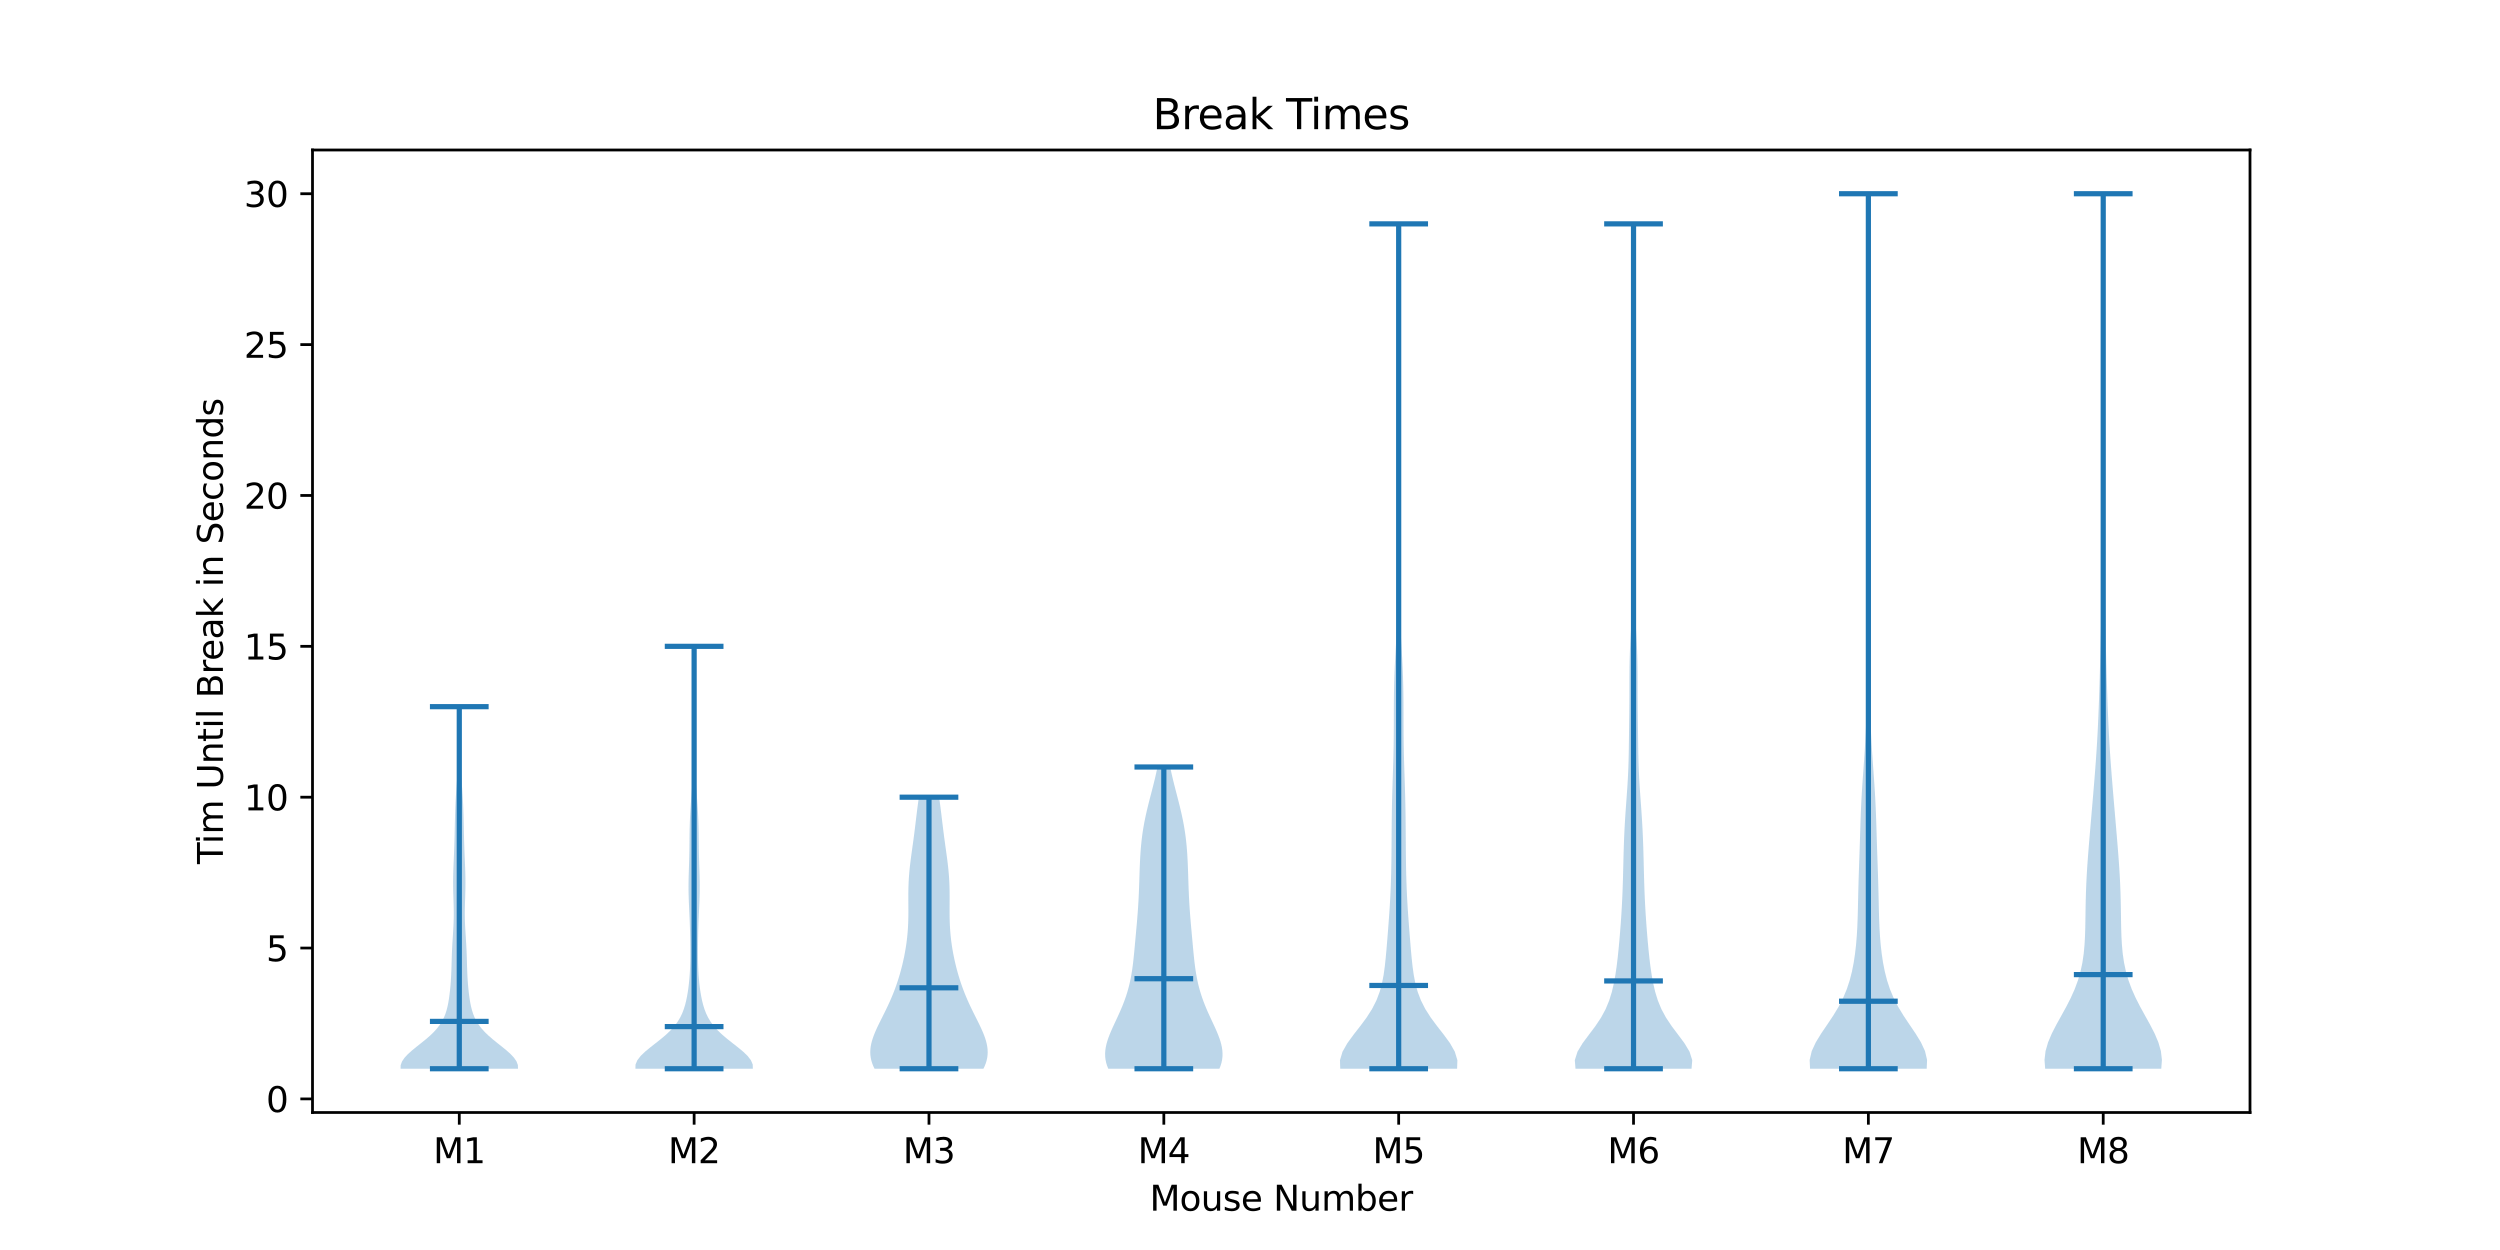 <?xml version="1.0" encoding="utf-8" standalone="no"?>
<!DOCTYPE svg PUBLIC "-//W3C//DTD SVG 1.1//EN"
  "http://www.w3.org/Graphics/SVG/1.1/DTD/svg11.dtd">
<svg xmlns:xlink="http://www.w3.org/1999/xlink" width="720pt" height="360pt" viewBox="0 0 720 360" xmlns="http://www.w3.org/2000/svg" version="1.1">
 <defs>
  <style type="text/css">*{stroke-linejoin: round; stroke-linecap: butt}</style>
 </defs>
 <g id="figure_1">
  <g id="patch_1">
   <path d="M 0 360 
L 720 360 
L 720 0 
L 0 0 
z
" style="fill: #ffffff"/>
  </g>
  <g id="axes_1">
   <g id="patch_2">
    <path d="M 90 320.4 
L 648 320.4 
L 648 43.2 
L 90 43.2 
z
" style="fill: #ffffff"/>
   </g>
   <g id="PolyCollection_1">
    <path d="M 149.182 307.8 
L 115.364 307.8 
L 115.394 306.747 
L 115.784 305.693 
L 116.498 304.64 
L 117.477 303.587 
L 118.65 302.533 
L 119.939 301.48 
L 121.268 300.426 
L 122.57 299.373 
L 123.79 298.32 
L 124.889 297.266 
L 125.846 296.213 
L 126.654 295.16 
L 127.319 294.106 
L 127.854 293.053 
L 128.279 292 
L 128.615 290.946 
L 128.881 289.893 
L 129.097 288.84 
L 129.275 287.786 
L 129.425 286.733 
L 129.553 285.68 
L 129.664 284.626 
L 129.759 283.573 
L 129.838 282.52 
L 129.904 281.466 
L 129.957 280.413 
L 129.999 279.36 
L 130.033 278.306 
L 130.063 277.253 
L 130.093 276.2 
L 130.126 275.146 
L 130.166 274.093 
L 130.213 273.04 
L 130.269 271.986 
L 130.332 270.933 
L 130.4 269.88 
L 130.468 268.826 
L 130.533 267.773 
L 130.59 266.72 
L 130.635 265.666 
L 130.666 264.613 
L 130.681 263.56 
L 130.68 262.506 
L 130.665 261.453 
L 130.64 260.4 
L 130.608 259.346 
L 130.574 258.293 
L 130.542 257.24 
L 130.517 256.186 
L 130.502 255.133 
L 130.498 254.08 
L 130.505 253.026 
L 130.524 251.973 
L 130.553 250.92 
L 130.589 249.866 
L 130.63 248.813 
L 130.674 247.76 
L 130.718 246.706 
L 130.761 245.653 
L 130.8 244.6 
L 130.837 243.546 
L 130.869 242.493 
L 130.898 241.44 
L 130.924 240.386 
L 130.947 239.333 
L 130.97 238.28 
L 130.992 237.226 
L 131.016 236.173 
L 131.043 235.12 
L 131.073 234.066 
L 131.11 233.013 
L 131.153 231.96 
L 131.203 230.906 
L 131.261 229.853 
L 131.326 228.8 
L 131.397 227.746 
L 131.473 226.693 
L 131.553 225.64 
L 131.634 224.586 
L 131.715 223.533 
L 131.792 222.48 
L 131.865 221.426 
L 131.931 220.373 
L 131.991 219.32 
L 132.042 218.266 
L 132.085 217.213 
L 132.121 216.16 
L 132.149 215.106 
L 132.171 214.053 
L 132.187 213 
L 132.198 211.946 
L 132.205 210.893 
L 132.209 209.84 
L 132.211 208.786 
L 132.211 207.733 
L 132.211 206.68 
L 132.21 205.626 
L 132.21 204.573 
L 132.211 203.52 
L 132.335 203.52 
L 132.335 203.52 
L 132.336 204.573 
L 132.335 205.626 
L 132.335 206.68 
L 132.334 207.733 
L 132.335 208.786 
L 132.336 209.84 
L 132.34 210.893 
L 132.347 211.946 
L 132.358 213 
L 132.374 214.053 
L 132.396 215.106 
L 132.424 216.16 
L 132.46 217.213 
L 132.504 218.266 
L 132.555 219.32 
L 132.614 220.373 
L 132.681 221.426 
L 132.753 222.48 
L 132.831 223.533 
L 132.911 224.586 
L 132.992 225.64 
L 133.072 226.693 
L 133.148 227.746 
L 133.22 228.8 
L 133.285 229.853 
L 133.342 230.906 
L 133.393 231.96 
L 133.436 233.013 
L 133.472 234.066 
L 133.503 235.12 
L 133.53 236.173 
L 133.553 237.226 
L 133.576 238.28 
L 133.598 239.333 
L 133.622 240.386 
L 133.647 241.44 
L 133.676 242.493 
L 133.709 243.546 
L 133.745 244.6 
L 133.785 245.653 
L 133.828 246.706 
L 133.872 247.76 
L 133.915 248.813 
L 133.957 249.866 
L 133.993 250.92 
L 134.021 251.973 
L 134.04 253.026 
L 134.048 254.08 
L 134.043 255.133 
L 134.028 256.186 
L 134.003 257.24 
L 133.972 258.293 
L 133.938 259.346 
L 133.906 260.4 
L 133.88 261.453 
L 133.866 262.506 
L 133.865 263.56 
L 133.88 264.613 
L 133.91 265.666 
L 133.956 266.72 
L 134.013 267.773 
L 134.077 268.826 
L 134.146 269.88 
L 134.213 270.933 
L 134.276 271.986 
L 134.332 273.04 
L 134.38 274.093 
L 134.419 275.146 
L 134.452 276.2 
L 134.482 277.253 
L 134.512 278.306 
L 134.547 279.36 
L 134.589 280.413 
L 134.641 281.466 
L 134.707 282.52 
L 134.787 283.573 
L 134.882 284.626 
L 134.992 285.68 
L 135.121 286.733 
L 135.271 287.786 
L 135.448 288.84 
L 135.664 289.893 
L 135.931 290.946 
L 136.267 292 
L 136.692 293.053 
L 137.227 294.106 
L 137.891 295.16 
L 138.699 296.213 
L 139.656 297.266 
L 140.756 298.32 
L 141.976 299.373 
L 143.277 300.426 
L 144.606 301.48 
L 145.896 302.533 
L 147.069 303.587 
L 148.048 304.64 
L 148.761 305.693 
L 149.151 306.747 
L 149.182 307.8 
z
" clip-path="url(#ped634a8fae)" style="fill: #1f77b4; fill-opacity: 0.3"/>
   </g>
   <g id="PolyCollection_2">
    <path d="M 216.818 307.799 
L 183 307.799 
L 183.034 306.57 
L 183.558 305.341 
L 184.506 304.112 
L 185.781 302.883 
L 187.265 301.655 
L 188.836 300.426 
L 190.388 299.197 
L 191.836 297.968 
L 193.126 296.739 
L 194.231 295.51 
L 195.146 294.281 
L 195.887 293.053 
L 196.478 291.824 
L 196.948 290.595 
L 197.323 289.366 
L 197.627 288.137 
L 197.878 286.908 
L 198.088 285.679 
L 198.264 284.45 
L 198.41 283.222 
L 198.53 281.993 
L 198.624 280.764 
L 198.695 279.535 
L 198.745 278.306 
L 198.777 277.077 
L 198.795 275.848 
L 198.802 274.619 
L 198.8 273.391 
L 198.792 272.162 
L 198.778 270.933 
L 198.758 269.704 
L 198.733 268.475 
L 198.7 267.246 
L 198.661 266.017 
L 198.614 264.788 
L 198.561 263.56 
L 198.505 262.331 
L 198.448 261.102 
L 198.394 259.873 
L 198.349 258.644 
L 198.315 257.415 
L 198.296 256.186 
L 198.294 254.958 
L 198.307 253.729 
L 198.333 252.5 
L 198.369 251.271 
L 198.409 250.042 
L 198.45 248.813 
L 198.486 247.584 
L 198.516 246.355 
L 198.539 245.127 
L 198.555 243.898 
L 198.567 242.669 
L 198.577 241.44 
L 198.591 240.211 
L 198.61 238.982 
L 198.639 237.753 
L 198.679 236.524 
L 198.73 235.296 
L 198.794 234.067 
L 198.867 232.838 
L 198.949 231.609 
L 199.038 230.38 
L 199.131 229.151 
L 199.226 227.922 
L 199.321 226.693 
L 199.412 225.465 
L 199.498 224.236 
L 199.576 223.007 
L 199.646 221.778 
L 199.706 220.549 
L 199.756 219.32 
L 199.795 218.091 
L 199.825 216.863 
L 199.846 215.634 
L 199.86 214.405 
L 199.867 213.176 
L 199.87 211.947 
L 199.87 210.718 
L 199.867 209.489 
L 199.863 208.26 
L 199.859 207.032 
L 199.856 205.803 
L 199.853 204.574 
L 199.852 203.345 
L 199.852 202.116 
L 199.854 200.887 
L 199.856 199.658 
L 199.858 198.429 
L 199.86 197.201 
L 199.861 195.972 
L 199.862 194.743 
L 199.861 193.514 
L 199.86 192.285 
L 199.858 191.056 
L 199.855 189.827 
L 199.853 188.598 
L 199.852 187.37 
L 199.852 186.141 
L 199.966 186.141 
L 199.966 186.141 
L 199.966 187.37 
L 199.965 188.598 
L 199.963 189.827 
L 199.961 191.056 
L 199.958 192.285 
L 199.957 193.514 
L 199.956 194.743 
L 199.957 195.972 
L 199.958 197.201 
L 199.96 198.429 
L 199.963 199.658 
L 199.965 200.887 
L 199.966 202.116 
L 199.966 203.345 
L 199.965 204.574 
L 199.962 205.803 
L 199.959 207.032 
L 199.955 208.26 
L 199.951 209.489 
L 199.948 210.718 
L 199.948 211.947 
L 199.951 213.176 
L 199.959 214.405 
L 199.972 215.634 
L 199.993 216.863 
L 200.023 218.091 
L 200.063 219.32 
L 200.112 220.549 
L 200.172 221.778 
L 200.242 223.007 
L 200.32 224.236 
L 200.406 225.465 
L 200.498 226.693 
L 200.592 227.922 
L 200.687 229.151 
L 200.78 230.38 
L 200.869 231.609 
L 200.951 232.838 
L 201.025 234.067 
L 201.088 235.296 
L 201.139 236.524 
L 201.179 237.753 
L 201.208 238.982 
L 201.227 240.211 
L 201.241 241.44 
L 201.251 242.669 
L 201.263 243.898 
L 201.279 245.127 
L 201.302 246.355 
L 201.332 247.584 
L 201.369 248.813 
L 201.409 250.042 
L 201.449 251.271 
L 201.485 252.5 
L 201.511 253.729 
L 201.524 254.958 
L 201.522 256.186 
L 201.503 257.415 
L 201.47 258.644 
L 201.424 259.873 
L 201.371 261.102 
L 201.313 262.331 
L 201.257 263.56 
L 201.204 264.788 
L 201.157 266.017 
L 201.118 267.246 
L 201.085 268.475 
L 201.06 269.704 
L 201.04 270.933 
L 201.026 272.162 
L 201.018 273.391 
L 201.016 274.619 
L 201.023 275.848 
L 201.041 277.077 
L 201.073 278.306 
L 201.124 279.535 
L 201.194 280.764 
L 201.289 281.993 
L 201.408 283.222 
L 201.554 284.45 
L 201.73 285.679 
L 201.94 286.908 
L 202.191 288.137 
L 202.495 289.366 
L 202.871 290.595 
L 203.34 291.824 
L 203.931 293.053 
L 204.672 294.281 
L 205.588 295.51 
L 206.692 296.739 
L 207.982 297.968 
L 209.431 299.197 
L 210.982 300.426 
L 212.554 301.655 
L 214.037 302.883 
L 215.312 304.112 
L 216.261 305.341 
L 216.784 306.57 
L 216.818 307.799 
z
" clip-path="url(#ped634a8fae)" style="fill: #1f77b4; fill-opacity: 0.3"/>
   </g>
   <g id="PolyCollection_3">
    <path d="M 283.226 307.792 
L 251.865 307.792 
L 251.489 307.002 
L 251.18 306.212 
L 250.941 305.423 
L 250.772 304.633 
L 250.671 303.843 
L 250.636 303.053 
L 250.666 302.263 
L 250.755 301.473 
L 250.899 300.683 
L 251.094 299.893 
L 251.333 299.103 
L 251.611 298.313 
L 251.922 297.523 
L 252.26 296.733 
L 252.619 295.943 
L 252.995 295.153 
L 253.381 294.363 
L 253.775 293.573 
L 254.17 292.783 
L 254.565 291.993 
L 254.956 291.203 
L 255.34 290.413 
L 255.715 289.624 
L 256.08 288.834 
L 256.434 288.044 
L 256.775 287.254 
L 257.104 286.464 
L 257.419 285.674 
L 257.721 284.884 
L 258.01 284.094 
L 258.286 283.304 
L 258.549 282.514 
L 258.8 281.724 
L 259.039 280.934 
L 259.267 280.144 
L 259.484 279.354 
L 259.69 278.564 
L 259.885 277.774 
L 260.07 276.984 
L 260.245 276.194 
L 260.41 275.404 
L 260.564 274.615 
L 260.708 273.825 
L 260.841 273.035 
L 260.964 272.245 
L 261.076 271.455 
L 261.177 270.665 
L 261.267 269.875 
L 261.345 269.085 
L 261.413 268.295 
L 261.469 267.505 
L 261.515 266.715 
L 261.551 265.925 
L 261.578 265.135 
L 261.597 264.345 
L 261.608 263.555 
L 261.613 262.765 
L 261.613 261.975 
L 261.61 261.185 
L 261.605 260.395 
L 261.601 259.605 
L 261.597 258.816 
L 261.597 258.026 
L 261.601 257.236 
L 261.611 256.446 
L 261.628 255.656 
L 261.652 254.866 
L 261.685 254.076 
L 261.728 253.286 
L 261.779 252.496 
L 261.84 251.706 
L 261.909 250.916 
L 261.987 250.126 
L 262.072 249.336 
L 262.165 248.546 
L 262.263 247.756 
L 262.365 246.966 
L 262.472 246.176 
L 262.58 245.386 
L 262.69 244.596 
L 262.8 243.807 
L 262.91 243.017 
L 263.019 242.227 
L 263.125 241.437 
L 263.23 240.647 
L 263.332 239.857 
L 263.432 239.067 
L 263.53 238.277 
L 263.626 237.487 
L 263.721 236.697 
L 263.816 235.907 
L 263.911 235.117 
L 264.006 234.327 
L 264.104 233.537 
L 264.204 232.747 
L 264.307 231.957 
L 264.414 231.167 
L 264.524 230.377 
L 264.639 229.587 
L 270.452 229.587 
L 270.452 229.587 
L 270.567 230.377 
L 270.677 231.167 
L 270.784 231.957 
L 270.887 232.747 
L 270.987 233.537 
L 271.085 234.327 
L 271.18 235.117 
L 271.275 235.907 
L 271.37 236.697 
L 271.465 237.487 
L 271.561 238.277 
L 271.659 239.067 
L 271.759 239.857 
L 271.861 240.647 
L 271.966 241.437 
L 272.072 242.227 
L 272.181 243.017 
L 272.291 243.807 
L 272.401 244.596 
L 272.511 245.386 
L 272.619 246.176 
L 272.726 246.966 
L 272.828 247.756 
L 272.926 248.546 
L 273.018 249.336 
L 273.104 250.126 
L 273.182 250.916 
L 273.251 251.706 
L 273.312 252.496 
L 273.363 253.286 
L 273.405 254.076 
L 273.439 254.866 
L 273.463 255.656 
L 273.48 256.446 
L 273.49 257.236 
L 273.494 258.026 
L 273.494 258.816 
L 273.49 259.605 
L 273.486 260.395 
L 273.481 261.185 
L 273.478 261.975 
L 273.478 262.765 
L 273.483 263.555 
L 273.494 264.345 
L 273.513 265.135 
L 273.539 265.925 
L 273.576 266.715 
L 273.622 267.505 
L 273.678 268.295 
L 273.746 269.085 
L 273.824 269.875 
L 273.914 270.665 
L 274.015 271.455 
L 274.127 272.245 
L 274.25 273.035 
L 274.383 273.825 
L 274.527 274.615 
L 274.681 275.404 
L 274.846 276.194 
L 275.021 276.984 
L 275.206 277.774 
L 275.401 278.564 
L 275.607 279.354 
L 275.824 280.144 
L 276.052 280.934 
L 276.291 281.724 
L 276.542 282.514 
L 276.805 283.304 
L 277.081 284.094 
L 277.37 284.884 
L 277.672 285.674 
L 277.987 286.464 
L 278.316 287.254 
L 278.657 288.044 
L 279.011 288.834 
L 279.376 289.624 
L 279.751 290.413 
L 280.135 291.203 
L 280.526 291.993 
L 280.921 292.783 
L 281.316 293.573 
L 281.71 294.363 
L 282.096 295.153 
L 282.472 295.943 
L 282.831 296.733 
L 283.169 297.523 
L 283.48 298.313 
L 283.758 299.103 
L 283.997 299.893 
L 284.191 300.683 
L 284.336 301.473 
L 284.425 302.263 
L 284.455 303.053 
L 284.42 303.843 
L 284.319 304.633 
L 284.15 305.423 
L 283.911 306.212 
L 283.602 307.002 
L 283.226 307.792 
z
" clip-path="url(#ped634a8fae)" style="fill: #1f77b4; fill-opacity: 0.3"/>
   </g>
   <g id="PolyCollection_4">
    <path d="M 351.186 307.792 
L 319.178 307.792 
L 318.831 306.915 
L 318.568 306.037 
L 318.388 305.159 
L 318.291 304.282 
L 318.273 303.404 
L 318.329 302.526 
L 318.454 301.648 
L 318.642 300.771 
L 318.884 299.893 
L 319.173 299.015 
L 319.501 298.138 
L 319.86 297.26 
L 320.242 296.382 
L 320.64 295.505 
L 321.047 294.627 
L 321.457 293.749 
L 321.864 292.872 
L 322.265 291.994 
L 322.654 291.116 
L 323.03 290.238 
L 323.389 289.361 
L 323.729 288.483 
L 324.049 287.605 
L 324.348 286.728 
L 324.626 285.85 
L 324.881 284.972 
L 325.116 284.095 
L 325.329 283.217 
L 325.523 282.339 
L 325.699 281.462 
L 325.857 280.584 
L 325.999 279.706 
L 326.128 278.828 
L 326.245 277.951 
L 326.352 277.073 
L 326.45 276.195 
L 326.543 275.318 
L 326.63 274.44 
L 326.714 273.562 
L 326.796 272.685 
L 326.876 271.807 
L 326.956 270.929 
L 327.036 270.052 
L 327.116 269.174 
L 327.196 268.296 
L 327.275 267.418 
L 327.353 266.541 
L 327.429 265.663 
L 327.504 264.785 
L 327.575 263.908 
L 327.643 263.03 
L 327.708 262.152 
L 327.768 261.275 
L 327.823 260.397 
L 327.874 259.519 
L 327.921 258.641 
L 327.963 257.764 
L 328.001 256.886 
L 328.036 256.008 
L 328.068 255.131 
L 328.098 254.253 
L 328.126 253.375 
L 328.154 252.498 
L 328.183 251.62 
L 328.212 250.742 
L 328.244 249.865 
L 328.279 248.987 
L 328.318 248.109 
L 328.362 247.231 
L 328.413 246.354 
L 328.47 245.476 
L 328.535 244.598 
L 328.609 243.721 
L 328.693 242.843 
L 328.787 241.965 
L 328.893 241.088 
L 329.009 240.21 
L 329.138 239.332 
L 329.279 238.455 
L 329.431 237.577 
L 329.595 236.699 
L 329.771 235.821 
L 329.956 234.944 
L 330.152 234.066 
L 330.356 233.188 
L 330.568 232.311 
L 330.786 231.433 
L 331.008 230.555 
L 331.234 229.678 
L 331.462 228.8 
L 331.689 227.922 
L 331.915 227.044 
L 332.139 226.167 
L 332.358 225.289 
L 332.572 224.411 
L 332.779 223.534 
L 332.978 222.656 
L 333.17 221.778 
L 333.352 220.901 
L 337.012 220.901 
L 337.012 220.901 
L 337.194 221.778 
L 337.385 222.656 
L 337.585 223.534 
L 337.792 224.411 
L 338.006 225.289 
L 338.225 226.167 
L 338.448 227.044 
L 338.674 227.922 
L 338.902 228.8 
L 339.129 229.678 
L 339.355 230.555 
L 339.578 231.433 
L 339.796 232.311 
L 340.007 233.188 
L 340.212 234.066 
L 340.407 234.944 
L 340.593 235.821 
L 340.768 236.699 
L 340.933 237.577 
L 341.085 238.455 
L 341.226 239.332 
L 341.354 240.21 
L 341.471 241.088 
L 341.576 241.965 
L 341.67 242.843 
L 341.754 243.721 
L 341.828 244.598 
L 341.894 245.476 
L 341.951 246.354 
L 342.001 247.231 
L 342.045 248.109 
L 342.084 248.987 
L 342.119 249.865 
L 342.151 250.742 
L 342.181 251.62 
L 342.209 252.498 
L 342.237 253.375 
L 342.266 254.253 
L 342.296 255.131 
L 342.328 256.008 
L 342.363 256.886 
L 342.401 257.764 
L 342.443 258.641 
L 342.49 259.519 
L 342.541 260.397 
L 342.596 261.275 
L 342.656 262.152 
L 342.72 263.03 
L 342.789 263.908 
L 342.86 264.785 
L 342.934 265.663 
L 343.011 266.541 
L 343.089 267.418 
L 343.168 268.296 
L 343.248 269.174 
L 343.327 270.052 
L 343.407 270.929 
L 343.487 271.807 
L 343.568 272.685 
L 343.65 273.562 
L 343.734 274.44 
L 343.821 275.318 
L 343.913 276.195 
L 344.012 277.073 
L 344.119 277.951 
L 344.236 278.828 
L 344.364 279.706 
L 344.507 280.584 
L 344.665 281.462 
L 344.84 282.339 
L 345.034 283.217 
L 345.248 284.095 
L 345.482 284.972 
L 345.738 285.85 
L 346.016 286.728 
L 346.315 287.605 
L 346.635 288.483 
L 346.975 289.361 
L 347.334 290.238 
L 347.709 291.116 
L 348.099 291.994 
L 348.5 292.872 
L 348.907 293.749 
L 349.317 294.627 
L 349.724 295.505 
L 350.122 296.382 
L 350.504 297.26 
L 350.862 298.138 
L 351.19 299.015 
L 351.48 299.893 
L 351.722 300.771 
L 351.909 301.648 
L 352.035 302.526 
L 352.091 303.404 
L 352.073 304.282 
L 351.975 305.159 
L 351.796 306.037 
L 351.532 306.915 
L 351.186 307.792 
z
" clip-path="url(#ped634a8fae)" style="fill: #1f77b4; fill-opacity: 0.3"/>
   </g>
   <g id="PolyCollection_5">
    <path d="M 419.645 307.8 
L 385.992 307.8 
L 385.909 305.342 
L 386.65 302.884 
L 388.045 300.427 
L 389.838 297.969 
L 391.759 295.511 
L 393.58 293.053 
L 395.148 290.596 
L 396.399 288.138 
L 397.336 285.68 
L 398.008 283.222 
L 398.482 280.765 
L 398.824 278.307 
L 399.087 275.849 
L 399.31 273.391 
L 399.514 270.933 
L 399.71 268.476 
L 399.9 266.018 
L 400.079 263.56 
L 400.243 261.102 
L 400.385 258.645 
L 400.503 256.187 
L 400.594 253.729 
L 400.661 251.271 
L 400.708 248.814 
L 400.74 246.356 
L 400.761 243.898 
L 400.778 241.44 
L 400.795 238.982 
L 400.817 236.525 
L 400.849 234.067 
L 400.893 231.609 
L 400.952 229.151 
L 401.024 226.694 
L 401.103 224.236 
L 401.184 221.778 
L 401.259 219.32 
L 401.322 216.862 
L 401.368 214.405 
L 401.397 211.947 
L 401.412 209.489 
L 401.418 207.031 
L 401.423 204.574 
L 401.434 202.116 
L 401.461 199.658 
L 401.508 197.2 
L 401.58 194.743 
L 401.678 192.285 
L 401.798 189.827 
L 401.934 187.369 
L 402.078 184.911 
L 402.22 182.454 
L 402.353 179.996 
L 402.469 177.538 
L 402.565 175.08 
L 402.639 172.623 
L 402.692 170.165 
L 402.728 167.707 
L 402.75 165.249 
L 402.763 162.792 
L 402.769 160.334 
L 402.772 157.876 
L 402.773 155.418 
L 402.772 152.96 
L 402.771 150.503 
L 402.769 148.045 
L 402.765 145.587 
L 402.76 143.129 
L 402.753 140.672 
L 402.743 138.214 
L 402.732 135.756 
L 402.72 133.298 
L 402.708 130.841 
L 402.698 128.383 
L 402.69 125.925 
L 402.687 123.467 
L 402.687 121.009 
L 402.692 118.552 
L 402.7 116.094 
L 402.71 113.636 
L 402.719 111.178 
L 402.728 108.721 
L 402.734 106.263 
L 402.738 103.805 
L 402.738 101.347 
L 402.736 98.889 
L 402.731 96.432 
L 402.726 93.974 
L 402.72 91.516 
L 402.716 89.058 
L 402.714 86.601 
L 402.713 84.143 
L 402.715 81.685 
L 402.718 79.227 
L 402.723 76.77 
L 402.728 74.312 
L 402.734 71.854 
L 402.741 69.396 
L 402.748 66.938 
L 402.757 64.481 
L 402.88 64.481 
L 402.88 64.481 
L 402.888 66.938 
L 402.896 69.396 
L 402.903 71.854 
L 402.909 74.312 
L 402.914 76.77 
L 402.918 79.227 
L 402.921 81.685 
L 402.923 84.143 
L 402.923 86.601 
L 402.92 89.058 
L 402.916 91.516 
L 402.911 93.974 
L 402.905 96.432 
L 402.9 98.889 
L 402.898 101.347 
L 402.898 103.805 
L 402.902 106.263 
L 402.908 108.721 
L 402.917 111.178 
L 402.927 113.636 
L 402.936 116.094 
L 402.944 118.552 
L 402.949 121.009 
L 402.95 123.467 
L 402.946 125.925 
L 402.939 128.383 
L 402.928 130.841 
L 402.916 133.298 
L 402.904 135.756 
L 402.893 138.214 
L 402.884 140.672 
L 402.877 143.129 
L 402.871 145.587 
L 402.868 148.045 
L 402.865 150.503 
L 402.864 152.96 
L 402.864 155.418 
L 402.864 157.876 
L 402.867 160.334 
L 402.874 162.792 
L 402.886 165.249 
L 402.908 167.707 
L 402.944 170.165 
L 402.998 172.623 
L 403.071 175.08 
L 403.167 177.538 
L 403.284 179.996 
L 403.416 182.454 
L 403.559 184.911 
L 403.703 187.369 
L 403.839 189.827 
L 403.959 192.285 
L 404.056 194.743 
L 404.129 197.2 
L 404.176 199.658 
L 404.202 202.116 
L 404.214 204.574 
L 404.218 207.031 
L 404.224 209.489 
L 404.239 211.947 
L 404.268 214.405 
L 404.315 216.862 
L 404.377 219.32 
L 404.452 221.778 
L 404.533 224.236 
L 404.613 226.694 
L 404.684 229.151 
L 404.743 231.609 
L 404.788 234.067 
L 404.819 236.525 
L 404.841 238.982 
L 404.858 241.44 
L 404.875 243.898 
L 404.897 246.356 
L 404.928 248.814 
L 404.975 251.271 
L 405.042 253.729 
L 405.134 256.187 
L 405.251 258.645 
L 405.393 261.102 
L 405.557 263.56 
L 405.737 266.018 
L 405.926 268.476 
L 406.122 270.933 
L 406.326 273.391 
L 406.549 275.849 
L 406.812 278.307 
L 407.154 280.765 
L 407.628 283.222 
L 408.301 285.68 
L 409.238 288.138 
L 410.488 290.596 
L 412.057 293.053 
L 413.877 295.511 
L 415.798 297.969 
L 417.592 300.427 
L 418.986 302.884 
L 419.727 305.342 
L 419.645 307.8 
z
" clip-path="url(#ped634a8fae)" style="fill: #1f77b4; fill-opacity: 0.3"/>
   </g>
   <g id="PolyCollection_6">
    <path d="M 487.166 307.799 
L 453.744 307.799 
L 453.545 305.342 
L 454.318 302.884 
L 455.799 300.426 
L 457.629 297.968 
L 459.476 295.511 
L 461.112 293.053 
L 462.436 290.595 
L 463.45 288.137 
L 464.21 285.68 
L 464.785 283.222 
L 465.232 280.764 
L 465.592 278.306 
L 465.891 275.849 
L 466.148 273.391 
L 466.376 270.933 
L 466.583 268.475 
L 466.771 266.017 
L 466.94 263.56 
L 467.087 261.102 
L 467.211 258.644 
L 467.312 256.186 
L 467.392 253.729 
L 467.458 251.271 
L 467.518 248.813 
L 467.58 246.355 
L 467.652 243.898 
L 467.741 241.44 
L 467.853 238.982 
L 467.989 236.524 
L 468.147 234.067 
L 468.322 231.609 
L 468.501 229.151 
L 468.673 226.693 
L 468.822 224.235 
L 468.94 221.778 
L 469.024 219.32 
L 469.079 216.862 
L 469.116 214.404 
L 469.146 211.947 
L 469.177 209.489 
L 469.209 207.031 
L 469.237 204.573 
L 469.257 202.116 
L 469.267 199.658 
L 469.27 197.2 
L 469.275 194.742 
L 469.296 192.285 
L 469.342 189.827 
L 469.42 187.369 
L 469.529 184.911 
L 469.662 182.453 
L 469.806 179.996 
L 469.948 177.538 
L 470.075 175.08 
L 470.18 172.622 
L 470.262 170.165 
L 470.32 167.707 
L 470.36 165.249 
L 470.385 162.791 
L 470.4 160.334 
L 470.409 157.876 
L 470.413 155.418 
L 470.416 152.96 
L 470.419 150.502 
L 470.423 148.045 
L 470.428 145.587 
L 470.434 143.129 
L 470.439 140.671 
L 470.443 138.214 
L 470.445 135.756 
L 470.446 133.298 
L 470.444 130.84 
L 470.441 128.383 
L 470.436 125.925 
L 470.431 123.467 
L 470.425 121.009 
L 470.421 118.552 
L 470.418 116.094 
L 470.417 113.636 
L 470.416 111.178 
L 470.416 108.72 
L 470.416 106.263 
L 470.417 103.805 
L 470.417 101.347 
L 470.419 98.889 
L 470.423 96.432 
L 470.427 93.974 
L 470.433 91.516 
L 470.438 89.058 
L 470.442 86.601 
L 470.445 84.143 
L 470.446 81.685 
L 470.445 79.227 
L 470.442 76.77 
L 470.437 74.312 
L 470.432 71.854 
L 470.428 69.396 
L 470.424 66.938 
L 470.423 64.481 
L 470.486 64.481 
L 470.486 64.481 
L 470.485 66.938 
L 470.481 69.396 
L 470.477 71.854 
L 470.472 74.312 
L 470.467 76.77 
L 470.464 79.227 
L 470.463 81.685 
L 470.464 84.143 
L 470.467 86.601 
L 470.471 89.058 
L 470.476 91.516 
L 470.482 93.974 
L 470.487 96.432 
L 470.49 98.889 
L 470.492 101.347 
L 470.493 103.805 
L 470.493 106.263 
L 470.493 108.72 
L 470.493 111.178 
L 470.492 113.636 
L 470.491 116.094 
L 470.488 118.552 
L 470.484 121.009 
L 470.478 123.467 
L 470.473 125.925 
L 470.468 128.383 
L 470.465 130.84 
L 470.463 133.298 
L 470.464 135.756 
L 470.466 138.214 
L 470.47 140.671 
L 470.475 143.129 
L 470.481 145.587 
L 470.486 148.045 
L 470.49 150.502 
L 470.493 152.96 
L 470.496 155.418 
L 470.501 157.876 
L 470.509 160.334 
L 470.524 162.791 
L 470.549 165.249 
L 470.589 167.707 
L 470.647 170.165 
L 470.729 172.622 
L 470.834 175.08 
L 470.961 177.538 
L 471.103 179.996 
L 471.247 182.453 
L 471.38 184.911 
L 471.489 187.369 
L 471.567 189.827 
L 471.613 192.285 
L 471.634 194.742 
L 471.639 197.2 
L 471.642 199.658 
L 471.652 202.116 
L 471.672 204.573 
L 471.701 207.031 
L 471.732 209.489 
L 471.763 211.947 
L 471.793 214.404 
L 471.83 216.862 
L 471.885 219.32 
L 471.969 221.778 
L 472.087 224.235 
L 472.236 226.693 
L 472.408 229.151 
L 472.587 231.609 
L 472.762 234.067 
L 472.92 236.524 
L 473.056 238.982 
L 473.168 241.44 
L 473.257 243.898 
L 473.329 246.355 
L 473.391 248.813 
L 473.451 251.271 
L 473.517 253.729 
L 473.598 256.186 
L 473.698 258.644 
L 473.822 261.102 
L 473.97 263.56 
L 474.138 266.017 
L 474.326 268.475 
L 474.533 270.933 
L 474.761 273.391 
L 475.018 275.849 
L 475.317 278.306 
L 475.677 280.764 
L 476.124 283.222 
L 476.699 285.68 
L 477.459 288.137 
L 478.473 290.595 
L 479.797 293.053 
L 481.433 295.511 
L 483.28 297.968 
L 485.11 300.426 
L 486.591 302.884 
L 487.364 305.342 
L 487.166 307.799 
z
" clip-path="url(#ped634a8fae)" style="fill: #1f77b4; fill-opacity: 0.3"/>
   </g>
   <g id="PolyCollection_7">
    <path d="M 554.888 307.8 
L 521.294 307.8 
L 521.182 305.254 
L 521.782 302.709 
L 522.962 300.164 
L 524.523 297.618 
L 526.25 295.073 
L 527.952 292.527 
L 529.495 289.982 
L 530.807 287.436 
L 531.872 284.891 
L 532.711 282.345 
L 533.361 279.8 
L 533.862 277.255 
L 534.246 274.709 
L 534.536 272.164 
L 534.748 269.618 
L 534.897 267.073 
L 534.999 264.527 
L 535.07 261.982 
L 535.127 259.436 
L 535.184 256.891 
L 535.25 254.345 
L 535.328 251.8 
L 535.415 249.255 
L 535.504 246.709 
L 535.591 244.164 
L 535.672 241.618 
L 535.75 239.073 
L 535.831 236.527 
L 535.924 233.982 
L 536.036 231.436 
L 536.172 228.891 
L 536.331 226.345 
L 536.507 223.8 
L 536.69 221.255 
L 536.87 218.709 
L 537.039 216.164 
L 537.19 213.618 
L 537.322 211.073 
L 537.436 208.527 
L 537.536 205.982 
L 537.625 203.436 
L 537.705 200.891 
L 537.778 198.345 
L 537.845 195.8 
L 537.903 193.255 
L 537.953 190.709 
L 537.993 188.164 
L 538.024 185.618 
L 538.047 183.073 
L 538.062 180.527 
L 538.07 177.982 
L 538.072 175.436 
L 538.069 172.891 
L 538.061 170.345 
L 538.049 167.8 
L 538.031 165.255 
L 538.009 162.709 
L 537.984 160.164 
L 537.956 157.618 
L 537.928 155.073 
L 537.9 152.527 
L 537.877 149.982 
L 537.859 147.436 
L 537.848 144.891 
L 537.845 142.345 
L 537.85 139.8 
L 537.863 137.255 
L 537.883 134.709 
L 537.908 132.164 
L 537.935 129.618 
L 537.964 127.073 
L 537.991 124.527 
L 538.016 121.982 
L 538.037 119.436 
L 538.054 116.891 
L 538.067 114.345 
L 538.076 111.8 
L 538.082 109.255 
L 538.086 106.709 
L 538.088 104.164 
L 538.089 101.618 
L 538.09 99.073 
L 538.09 96.527 
L 538.091 93.982 
L 538.09 91.436 
L 538.09 88.891 
L 538.089 86.345 
L 538.087 83.8 
L 538.084 81.255 
L 538.079 78.709 
L 538.073 76.164 
L 538.064 73.618 
L 538.053 71.073 
L 538.04 68.527 
L 538.026 65.982 
L 538.012 63.436 
L 538.001 60.891 
L 537.994 58.345 
L 537.991 55.8 
L 538.191 55.8 
L 538.191 55.8 
L 538.188 58.345 
L 538.181 60.891 
L 538.169 63.436 
L 538.156 65.982 
L 538.142 68.527 
L 538.129 71.073 
L 538.118 73.618 
L 538.109 76.164 
L 538.102 78.709 
L 538.098 81.255 
L 538.095 83.8 
L 538.093 86.345 
L 538.092 88.891 
L 538.091 91.436 
L 538.091 93.982 
L 538.091 96.527 
L 538.092 99.073 
L 538.092 101.618 
L 538.094 104.164 
L 538.096 106.709 
L 538.1 109.255 
L 538.106 111.8 
L 538.115 114.345 
L 538.128 116.891 
L 538.145 119.436 
L 538.166 121.982 
L 538.19 124.527 
L 538.218 127.073 
L 538.247 129.618 
L 538.274 132.164 
L 538.299 134.709 
L 538.319 137.255 
L 538.332 139.8 
L 538.337 142.345 
L 538.334 144.891 
L 538.323 147.436 
L 538.305 149.982 
L 538.281 152.527 
L 538.254 155.073 
L 538.226 157.618 
L 538.198 160.164 
L 538.172 162.709 
L 538.151 165.255 
L 538.133 167.8 
L 538.121 170.345 
L 538.113 172.891 
L 538.11 175.436 
L 538.112 177.982 
L 538.12 180.527 
L 538.135 183.073 
L 538.157 185.618 
L 538.188 188.164 
L 538.229 190.709 
L 538.279 193.255 
L 538.337 195.8 
L 538.403 198.345 
L 538.477 200.891 
L 538.557 203.436 
L 538.646 205.982 
L 538.745 208.527 
L 538.86 211.073 
L 538.992 213.618 
L 539.143 216.164 
L 539.311 218.709 
L 539.492 221.255 
L 539.675 223.8 
L 539.851 226.345 
L 540.01 228.891 
L 540.146 231.436 
L 540.258 233.982 
L 540.351 236.527 
L 540.432 239.073 
L 540.509 241.618 
L 540.591 244.164 
L 540.677 246.709 
L 540.767 249.255 
L 540.854 251.8 
L 540.932 254.345 
L 540.998 256.891 
L 541.055 259.436 
L 541.112 261.982 
L 541.183 264.527 
L 541.285 267.073 
L 541.434 269.618 
L 541.646 272.164 
L 541.936 274.709 
L 542.319 277.255 
L 542.821 279.8 
L 543.471 282.345 
L 544.31 284.891 
L 545.375 287.436 
L 546.687 289.982 
L 548.23 292.527 
L 549.932 295.073 
L 551.659 297.618 
L 553.22 300.164 
L 554.4 302.709 
L 555 305.254 
L 554.888 307.8 
z
" clip-path="url(#ped634a8fae)" style="fill: #1f77b4; fill-opacity: 0.3"/>
   </g>
   <g id="PolyCollection_8">
    <path d="M 622.445 307.8 
L 589.01 307.8 
L 588.818 305.255 
L 589.119 302.709 
L 589.856 300.164 
L 590.938 297.618 
L 592.246 295.073 
L 593.659 292.527 
L 595.062 289.982 
L 596.365 287.436 
L 597.505 284.891 
L 598.447 282.345 
L 599.184 279.8 
L 599.727 277.255 
L 600.101 274.709 
L 600.341 272.164 
L 600.483 269.618 
L 600.56 267.073 
L 600.604 264.527 
L 600.64 261.982 
L 600.687 259.436 
L 600.759 256.891 
L 600.86 254.345 
L 600.992 251.8 
L 601.152 249.255 
L 601.335 246.709 
L 601.534 244.164 
L 601.744 241.618 
L 601.959 239.073 
L 602.177 236.527 
L 602.396 233.982 
L 602.614 231.436 
L 602.83 228.891 
L 603.043 226.345 
L 603.25 223.8 
L 603.448 221.255 
L 603.635 218.709 
L 603.808 216.164 
L 603.965 213.618 
L 604.106 211.073 
L 604.231 208.527 
L 604.342 205.982 
L 604.442 203.436 
L 604.533 200.891 
L 604.617 198.345 
L 604.696 195.8 
L 604.77 193.255 
L 604.842 190.709 
L 604.91 188.164 
L 604.974 185.618 
L 605.035 183.073 
L 605.09 180.527 
L 605.142 177.982 
L 605.189 175.436 
L 605.232 172.891 
L 605.273 170.345 
L 605.312 167.8 
L 605.35 165.255 
L 605.389 162.709 
L 605.428 160.164 
L 605.467 157.618 
L 605.505 155.073 
L 605.542 152.527 
L 605.577 149.982 
L 605.608 147.436 
L 605.634 144.891 
L 605.656 142.345 
L 605.672 139.8 
L 605.684 137.255 
L 605.69 134.709 
L 605.692 132.164 
L 605.69 129.618 
L 605.684 127.073 
L 605.675 124.527 
L 605.663 121.982 
L 605.65 119.436 
L 605.634 116.891 
L 605.618 114.345 
L 605.601 111.8 
L 605.584 109.255 
L 605.567 106.709 
L 605.55 104.164 
L 605.534 101.618 
L 605.518 99.073 
L 605.503 96.527 
L 605.489 93.982 
L 605.476 91.436 
L 605.466 88.891 
L 605.458 86.345 
L 605.453 83.8 
L 605.453 81.255 
L 605.455 78.709 
L 605.461 76.164 
L 605.471 73.618 
L 605.482 71.073 
L 605.496 68.527 
L 605.51 65.982 
L 605.526 63.436 
L 605.542 60.891 
L 605.558 58.345 
L 605.575 55.8 
L 605.879 55.8 
L 605.879 55.8 
L 605.896 58.345 
L 605.913 60.891 
L 605.929 63.436 
L 605.944 65.982 
L 605.959 68.527 
L 605.972 71.073 
L 605.984 73.618 
L 605.993 76.164 
L 605.999 78.709 
L 606.002 81.255 
L 606.001 83.8 
L 605.996 86.345 
L 605.989 88.891 
L 605.978 91.436 
L 605.965 93.982 
L 605.951 96.527 
L 605.936 99.073 
L 605.92 101.618 
L 605.904 104.164 
L 605.888 106.709 
L 605.871 109.255 
L 605.854 111.8 
L 605.837 114.345 
L 605.82 116.891 
L 605.805 119.436 
L 605.791 121.982 
L 605.779 124.527 
L 605.77 127.073 
L 605.764 129.618 
L 605.762 132.164 
L 605.764 134.709 
L 605.771 137.255 
L 605.782 139.8 
L 605.799 142.345 
L 605.82 144.891 
L 605.847 147.436 
L 605.878 149.982 
L 605.912 152.527 
L 605.949 155.073 
L 605.988 157.618 
L 606.027 160.164 
L 606.066 162.709 
L 606.104 165.255 
L 606.143 167.8 
L 606.182 170.345 
L 606.222 172.891 
L 606.266 175.436 
L 606.313 177.982 
L 606.364 180.527 
L 606.42 183.073 
L 606.48 185.618 
L 606.545 188.164 
L 606.613 190.709 
L 606.684 193.255 
L 606.759 195.8 
L 606.838 198.345 
L 606.922 200.891 
L 607.012 203.436 
L 607.112 205.982 
L 607.224 208.527 
L 607.349 211.073 
L 607.49 213.618 
L 607.647 216.164 
L 607.82 218.709 
L 608.007 221.255 
L 608.205 223.8 
L 608.412 226.345 
L 608.625 228.891 
L 608.841 231.436 
L 609.059 233.982 
L 609.277 236.527 
L 609.495 239.073 
L 609.71 241.618 
L 609.92 244.164 
L 610.119 246.709 
L 610.302 249.255 
L 610.462 251.8 
L 610.595 254.345 
L 610.696 256.891 
L 610.767 259.436 
L 610.815 261.982 
L 610.851 264.527 
L 610.895 267.073 
L 610.972 269.618 
L 611.113 272.164 
L 611.353 274.709 
L 611.728 277.255 
L 612.271 279.8 
L 613.008 282.345 
L 613.95 284.891 
L 615.09 287.436 
L 616.393 289.982 
L 617.796 292.527 
L 619.208 295.073 
L 620.517 297.618 
L 621.598 300.164 
L 622.336 302.709 
L 622.636 305.255 
L 622.445 307.8 
z
" clip-path="url(#ped634a8fae)" style="fill: #1f77b4; fill-opacity: 0.3"/>
   </g>
   <g id="matplotlib.axis_1">
    <g id="xtick_1">
     <g id="line2d_1">
      <defs>
       <path id="m55dd31cfa8" d="M 0 0 
L 0 3.5 
" style="stroke: #000000; stroke-width: 0.8"/>
      </defs>
      <g>
       <use xlink:href="#m55dd31cfa8" x="132.273" y="320.4" style="stroke: #000000; stroke-width: 0.8"/>
      </g>
     </g>
     <g id="text_1">
      <!-- M1 -->
      <g transform="translate(124.777 334.998) scale(0.1 -0.1)">
       <defs>
        <path id="DejaVuSans-4d" d="M 628 4666 
L 1569 4666 
L 2759 1491 
L 3956 4666 
L 4897 4666 
L 4897 0 
L 4281 0 
L 4281 4097 
L 3078 897 
L 2444 897 
L 1241 4097 
L 1241 0 
L 628 0 
L 628 4666 
z
" transform="scale(0.016)"/>
        <path id="DejaVuSans-31" d="M 794 531 
L 1825 531 
L 1825 4091 
L 703 3866 
L 703 4441 
L 1819 4666 
L 2450 4666 
L 2450 531 
L 3481 531 
L 3481 0 
L 794 0 
L 794 531 
z
" transform="scale(0.016)"/>
       </defs>
       <use xlink:href="#DejaVuSans-4d"/>
       <use xlink:href="#DejaVuSans-31" x="86.279"/>
      </g>
     </g>
    </g>
    <g id="xtick_2">
     <g id="line2d_2">
      <g>
       <use xlink:href="#m55dd31cfa8" x="199.909" y="320.4" style="stroke: #000000; stroke-width: 0.8"/>
      </g>
     </g>
     <g id="text_2">
      <!-- M2 -->
      <g transform="translate(192.414 334.998) scale(0.1 -0.1)">
       <defs>
        <path id="DejaVuSans-32" d="M 1228 531 
L 3431 531 
L 3431 0 
L 469 0 
L 469 531 
Q 828 903 1448 1529 
Q 2069 2156 2228 2338 
Q 2531 2678 2651 2914 
Q 2772 3150 2772 3378 
Q 2772 3750 2511 3984 
Q 2250 4219 1831 4219 
Q 1534 4219 1204 4116 
Q 875 4013 500 3803 
L 500 4441 
Q 881 4594 1212 4672 
Q 1544 4750 1819 4750 
Q 2544 4750 2975 4387 
Q 3406 4025 3406 3419 
Q 3406 3131 3298 2873 
Q 3191 2616 2906 2266 
Q 2828 2175 2409 1742 
Q 1991 1309 1228 531 
z
" transform="scale(0.016)"/>
       </defs>
       <use xlink:href="#DejaVuSans-4d"/>
       <use xlink:href="#DejaVuSans-32" x="86.279"/>
      </g>
     </g>
    </g>
    <g id="xtick_3">
     <g id="line2d_3">
      <g>
       <use xlink:href="#m55dd31cfa8" x="267.545" y="320.4" style="stroke: #000000; stroke-width: 0.8"/>
      </g>
     </g>
     <g id="text_3">
      <!-- M3 -->
      <g transform="translate(260.05 334.998) scale(0.1 -0.1)">
       <defs>
        <path id="DejaVuSans-33" d="M 2597 2516 
Q 3050 2419 3304 2112 
Q 3559 1806 3559 1356 
Q 3559 666 3084 287 
Q 2609 -91 1734 -91 
Q 1441 -91 1130 -33 
Q 819 25 488 141 
L 488 750 
Q 750 597 1062 519 
Q 1375 441 1716 441 
Q 2309 441 2620 675 
Q 2931 909 2931 1356 
Q 2931 1769 2642 2001 
Q 2353 2234 1838 2234 
L 1294 2234 
L 1294 2753 
L 1863 2753 
Q 2328 2753 2575 2939 
Q 2822 3125 2822 3475 
Q 2822 3834 2567 4026 
Q 2313 4219 1838 4219 
Q 1578 4219 1281 4162 
Q 984 4106 628 3988 
L 628 4550 
Q 988 4650 1302 4700 
Q 1616 4750 1894 4750 
Q 2613 4750 3031 4423 
Q 3450 4097 3450 3541 
Q 3450 3153 3228 2886 
Q 3006 2619 2597 2516 
z
" transform="scale(0.016)"/>
       </defs>
       <use xlink:href="#DejaVuSans-4d"/>
       <use xlink:href="#DejaVuSans-33" x="86.279"/>
      </g>
     </g>
    </g>
    <g id="xtick_4">
     <g id="line2d_4">
      <g>
       <use xlink:href="#m55dd31cfa8" x="335.182" y="320.4" style="stroke: #000000; stroke-width: 0.8"/>
      </g>
     </g>
     <g id="text_4">
      <!-- M4 -->
      <g transform="translate(327.687 334.998) scale(0.1 -0.1)">
       <defs>
        <path id="DejaVuSans-34" d="M 2419 4116 
L 825 1625 
L 2419 1625 
L 2419 4116 
z
M 2253 4666 
L 3047 4666 
L 3047 1625 
L 3713 1625 
L 3713 1100 
L 3047 1100 
L 3047 0 
L 2419 0 
L 2419 1100 
L 313 1100 
L 313 1709 
L 2253 4666 
z
" transform="scale(0.016)"/>
       </defs>
       <use xlink:href="#DejaVuSans-4d"/>
       <use xlink:href="#DejaVuSans-34" x="86.279"/>
      </g>
     </g>
    </g>
    <g id="xtick_5">
     <g id="line2d_5">
      <g>
       <use xlink:href="#m55dd31cfa8" x="402.818" y="320.4" style="stroke: #000000; stroke-width: 0.8"/>
      </g>
     </g>
     <g id="text_5">
      <!-- M5 -->
      <g transform="translate(395.323 334.998) scale(0.1 -0.1)">
       <defs>
        <path id="DejaVuSans-35" d="M 691 4666 
L 3169 4666 
L 3169 4134 
L 1269 4134 
L 1269 2991 
Q 1406 3038 1543 3061 
Q 1681 3084 1819 3084 
Q 2600 3084 3056 2656 
Q 3513 2228 3513 1497 
Q 3513 744 3044 326 
Q 2575 -91 1722 -91 
Q 1428 -91 1123 -41 
Q 819 9 494 109 
L 494 744 
Q 775 591 1075 516 
Q 1375 441 1709 441 
Q 2250 441 2565 725 
Q 2881 1009 2881 1497 
Q 2881 1984 2565 2268 
Q 2250 2553 1709 2553 
Q 1456 2553 1204 2497 
Q 953 2441 691 2322 
L 691 4666 
z
" transform="scale(0.016)"/>
       </defs>
       <use xlink:href="#DejaVuSans-4d"/>
       <use xlink:href="#DejaVuSans-35" x="86.279"/>
      </g>
     </g>
    </g>
    <g id="xtick_6">
     <g id="line2d_6">
      <g>
       <use xlink:href="#m55dd31cfa8" x="470.455" y="320.4" style="stroke: #000000; stroke-width: 0.8"/>
      </g>
     </g>
     <g id="text_6">
      <!-- M6 -->
      <g transform="translate(462.959 334.998) scale(0.1 -0.1)">
       <defs>
        <path id="DejaVuSans-36" d="M 2113 2584 
Q 1688 2584 1439 2293 
Q 1191 2003 1191 1497 
Q 1191 994 1439 701 
Q 1688 409 2113 409 
Q 2538 409 2786 701 
Q 3034 994 3034 1497 
Q 3034 2003 2786 2293 
Q 2538 2584 2113 2584 
z
M 3366 4563 
L 3366 3988 
Q 3128 4100 2886 4159 
Q 2644 4219 2406 4219 
Q 1781 4219 1451 3797 
Q 1122 3375 1075 2522 
Q 1259 2794 1537 2939 
Q 1816 3084 2150 3084 
Q 2853 3084 3261 2657 
Q 3669 2231 3669 1497 
Q 3669 778 3244 343 
Q 2819 -91 2113 -91 
Q 1303 -91 875 529 
Q 447 1150 447 2328 
Q 447 3434 972 4092 
Q 1497 4750 2381 4750 
Q 2619 4750 2861 4703 
Q 3103 4656 3366 4563 
z
" transform="scale(0.016)"/>
       </defs>
       <use xlink:href="#DejaVuSans-4d"/>
       <use xlink:href="#DejaVuSans-36" x="86.279"/>
      </g>
     </g>
    </g>
    <g id="xtick_7">
     <g id="line2d_7">
      <g>
       <use xlink:href="#m55dd31cfa8" x="538.091" y="320.4" style="stroke: #000000; stroke-width: 0.8"/>
      </g>
     </g>
     <g id="text_7">
      <!-- M7 -->
      <g transform="translate(530.596 334.998) scale(0.1 -0.1)">
       <defs>
        <path id="DejaVuSans-37" d="M 525 4666 
L 3525 4666 
L 3525 4397 
L 1831 0 
L 1172 0 
L 2766 4134 
L 525 4134 
L 525 4666 
z
" transform="scale(0.016)"/>
       </defs>
       <use xlink:href="#DejaVuSans-4d"/>
       <use xlink:href="#DejaVuSans-37" x="86.279"/>
      </g>
     </g>
    </g>
    <g id="xtick_8">
     <g id="line2d_8">
      <g>
       <use xlink:href="#m55dd31cfa8" x="605.727" y="320.4" style="stroke: #000000; stroke-width: 0.8"/>
      </g>
     </g>
     <g id="text_8">
      <!-- M8 -->
      <g transform="translate(598.232 334.998) scale(0.1 -0.1)">
       <defs>
        <path id="DejaVuSans-38" d="M 2034 2216 
Q 1584 2216 1326 1975 
Q 1069 1734 1069 1313 
Q 1069 891 1326 650 
Q 1584 409 2034 409 
Q 2484 409 2743 651 
Q 3003 894 3003 1313 
Q 3003 1734 2745 1975 
Q 2488 2216 2034 2216 
z
M 1403 2484 
Q 997 2584 770 2862 
Q 544 3141 544 3541 
Q 544 4100 942 4425 
Q 1341 4750 2034 4750 
Q 2731 4750 3128 4425 
Q 3525 4100 3525 3541 
Q 3525 3141 3298 2862 
Q 3072 2584 2669 2484 
Q 3125 2378 3379 2068 
Q 3634 1759 3634 1313 
Q 3634 634 3220 271 
Q 2806 -91 2034 -91 
Q 1263 -91 848 271 
Q 434 634 434 1313 
Q 434 1759 690 2068 
Q 947 2378 1403 2484 
z
M 1172 3481 
Q 1172 3119 1398 2916 
Q 1625 2713 2034 2713 
Q 2441 2713 2670 2916 
Q 2900 3119 2900 3481 
Q 2900 3844 2670 4047 
Q 2441 4250 2034 4250 
Q 1625 4250 1398 4047 
Q 1172 3844 1172 3481 
z
" transform="scale(0.016)"/>
       </defs>
       <use xlink:href="#DejaVuSans-4d"/>
       <use xlink:href="#DejaVuSans-38" x="86.279"/>
      </g>
     </g>
    </g>
    <g id="text_9">
     <!-- Mouse Number -->
     <g transform="translate(331.102 348.677) scale(0.1 -0.1)">
      <defs>
       <path id="DejaVuSans-6f" d="M 1959 3097 
Q 1497 3097 1228 2736 
Q 959 2375 959 1747 
Q 959 1119 1226 758 
Q 1494 397 1959 397 
Q 2419 397 2687 759 
Q 2956 1122 2956 1747 
Q 2956 2369 2687 2733 
Q 2419 3097 1959 3097 
z
M 1959 3584 
Q 2709 3584 3137 3096 
Q 3566 2609 3566 1747 
Q 3566 888 3137 398 
Q 2709 -91 1959 -91 
Q 1206 -91 779 398 
Q 353 888 353 1747 
Q 353 2609 779 3096 
Q 1206 3584 1959 3584 
z
" transform="scale(0.016)"/>
       <path id="DejaVuSans-75" d="M 544 1381 
L 544 3500 
L 1119 3500 
L 1119 1403 
Q 1119 906 1312 657 
Q 1506 409 1894 409 
Q 2359 409 2629 706 
Q 2900 1003 2900 1516 
L 2900 3500 
L 3475 3500 
L 3475 0 
L 2900 0 
L 2900 538 
Q 2691 219 2414 64 
Q 2138 -91 1772 -91 
Q 1169 -91 856 284 
Q 544 659 544 1381 
z
M 1991 3584 
L 1991 3584 
z
" transform="scale(0.016)"/>
       <path id="DejaVuSans-73" d="M 2834 3397 
L 2834 2853 
Q 2591 2978 2328 3040 
Q 2066 3103 1784 3103 
Q 1356 3103 1142 2972 
Q 928 2841 928 2578 
Q 928 2378 1081 2264 
Q 1234 2150 1697 2047 
L 1894 2003 
Q 2506 1872 2764 1633 
Q 3022 1394 3022 966 
Q 3022 478 2636 193 
Q 2250 -91 1575 -91 
Q 1294 -91 989 -36 
Q 684 19 347 128 
L 347 722 
Q 666 556 975 473 
Q 1284 391 1588 391 
Q 1994 391 2212 530 
Q 2431 669 2431 922 
Q 2431 1156 2273 1281 
Q 2116 1406 1581 1522 
L 1381 1569 
Q 847 1681 609 1914 
Q 372 2147 372 2553 
Q 372 3047 722 3315 
Q 1072 3584 1716 3584 
Q 2034 3584 2315 3537 
Q 2597 3491 2834 3397 
z
" transform="scale(0.016)"/>
       <path id="DejaVuSans-65" d="M 3597 1894 
L 3597 1613 
L 953 1613 
Q 991 1019 1311 708 
Q 1631 397 2203 397 
Q 2534 397 2845 478 
Q 3156 559 3463 722 
L 3463 178 
Q 3153 47 2828 -22 
Q 2503 -91 2169 -91 
Q 1331 -91 842 396 
Q 353 884 353 1716 
Q 353 2575 817 3079 
Q 1281 3584 2069 3584 
Q 2775 3584 3186 3129 
Q 3597 2675 3597 1894 
z
M 3022 2063 
Q 3016 2534 2758 2815 
Q 2500 3097 2075 3097 
Q 1594 3097 1305 2825 
Q 1016 2553 972 2059 
L 3022 2063 
z
" transform="scale(0.016)"/>
       <path id="DejaVuSans-20" transform="scale(0.016)"/>
       <path id="DejaVuSans-4e" d="M 628 4666 
L 1478 4666 
L 3547 763 
L 3547 4666 
L 4159 4666 
L 4159 0 
L 3309 0 
L 1241 3903 
L 1241 0 
L 628 0 
L 628 4666 
z
" transform="scale(0.016)"/>
       <path id="DejaVuSans-6d" d="M 3328 2828 
Q 3544 3216 3844 3400 
Q 4144 3584 4550 3584 
Q 5097 3584 5394 3201 
Q 5691 2819 5691 2113 
L 5691 0 
L 5113 0 
L 5113 2094 
Q 5113 2597 4934 2840 
Q 4756 3084 4391 3084 
Q 3944 3084 3684 2787 
Q 3425 2491 3425 1978 
L 3425 0 
L 2847 0 
L 2847 2094 
Q 2847 2600 2669 2842 
Q 2491 3084 2119 3084 
Q 1678 3084 1418 2786 
Q 1159 2488 1159 1978 
L 1159 0 
L 581 0 
L 581 3500 
L 1159 3500 
L 1159 2956 
Q 1356 3278 1631 3431 
Q 1906 3584 2284 3584 
Q 2666 3584 2933 3390 
Q 3200 3197 3328 2828 
z
" transform="scale(0.016)"/>
       <path id="DejaVuSans-62" d="M 3116 1747 
Q 3116 2381 2855 2742 
Q 2594 3103 2138 3103 
Q 1681 3103 1420 2742 
Q 1159 2381 1159 1747 
Q 1159 1113 1420 752 
Q 1681 391 2138 391 
Q 2594 391 2855 752 
Q 3116 1113 3116 1747 
z
M 1159 2969 
Q 1341 3281 1617 3432 
Q 1894 3584 2278 3584 
Q 2916 3584 3314 3078 
Q 3713 2572 3713 1747 
Q 3713 922 3314 415 
Q 2916 -91 2278 -91 
Q 1894 -91 1617 61 
Q 1341 213 1159 525 
L 1159 0 
L 581 0 
L 581 4863 
L 1159 4863 
L 1159 2969 
z
" transform="scale(0.016)"/>
       <path id="DejaVuSans-72" d="M 2631 2963 
Q 2534 3019 2420 3045 
Q 2306 3072 2169 3072 
Q 1681 3072 1420 2755 
Q 1159 2438 1159 1844 
L 1159 0 
L 581 0 
L 581 3500 
L 1159 3500 
L 1159 2956 
Q 1341 3275 1631 3429 
Q 1922 3584 2338 3584 
Q 2397 3584 2469 3576 
Q 2541 3569 2628 3553 
L 2631 2963 
z
" transform="scale(0.016)"/>
      </defs>
      <use xlink:href="#DejaVuSans-4d"/>
      <use xlink:href="#DejaVuSans-6f" x="86.279"/>
      <use xlink:href="#DejaVuSans-75" x="147.461"/>
      <use xlink:href="#DejaVuSans-73" x="210.84"/>
      <use xlink:href="#DejaVuSans-65" x="262.939"/>
      <use xlink:href="#DejaVuSans-20" x="324.463"/>
      <use xlink:href="#DejaVuSans-4e" x="356.25"/>
      <use xlink:href="#DejaVuSans-75" x="431.055"/>
      <use xlink:href="#DejaVuSans-6d" x="494.434"/>
      <use xlink:href="#DejaVuSans-62" x="591.846"/>
      <use xlink:href="#DejaVuSans-65" x="655.322"/>
      <use xlink:href="#DejaVuSans-72" x="716.846"/>
     </g>
    </g>
   </g>
   <g id="matplotlib.axis_2">
    <g id="ytick_1">
     <g id="line2d_9">
      <defs>
       <path id="mc43423524f" d="M 0 0 
L -3.5 0 
" style="stroke: #000000; stroke-width: 0.8"/>
      </defs>
      <g>
       <use xlink:href="#mc43423524f" x="90" y="316.482" style="stroke: #000000; stroke-width: 0.8"/>
      </g>
     </g>
     <g id="text_10">
      <!-- 0 -->
      <g transform="translate(76.638 320.281) scale(0.1 -0.1)">
       <defs>
        <path id="DejaVuSans-30" d="M 2034 4250 
Q 1547 4250 1301 3770 
Q 1056 3291 1056 2328 
Q 1056 1369 1301 889 
Q 1547 409 2034 409 
Q 2525 409 2770 889 
Q 3016 1369 3016 2328 
Q 3016 3291 2770 3770 
Q 2525 4250 2034 4250 
z
M 2034 4750 
Q 2819 4750 3233 4129 
Q 3647 3509 3647 2328 
Q 3647 1150 3233 529 
Q 2819 -91 2034 -91 
Q 1250 -91 836 529 
Q 422 1150 422 2328 
Q 422 3509 836 4129 
Q 1250 4750 2034 4750 
z
" transform="scale(0.016)"/>
       </defs>
       <use xlink:href="#DejaVuSans-30"/>
      </g>
     </g>
    </g>
    <g id="ytick_2">
     <g id="line2d_10">
      <g>
       <use xlink:href="#mc43423524f" x="90" y="273.035" style="stroke: #000000; stroke-width: 0.8"/>
      </g>
     </g>
     <g id="text_11">
      <!-- 5 -->
      <g transform="translate(76.638 276.834) scale(0.1 -0.1)">
       <use xlink:href="#DejaVuSans-35"/>
      </g>
     </g>
    </g>
    <g id="ytick_3">
     <g id="line2d_11">
      <g>
       <use xlink:href="#mc43423524f" x="90" y="229.588" style="stroke: #000000; stroke-width: 0.8"/>
      </g>
     </g>
     <g id="text_12">
      <!-- 10 -->
      <g transform="translate(70.275 233.387) scale(0.1 -0.1)">
       <use xlink:href="#DejaVuSans-31"/>
       <use xlink:href="#DejaVuSans-30" x="63.623"/>
      </g>
     </g>
    </g>
    <g id="ytick_4">
     <g id="line2d_12">
      <g>
       <use xlink:href="#mc43423524f" x="90" y="186.141" style="stroke: #000000; stroke-width: 0.8"/>
      </g>
     </g>
     <g id="text_13">
      <!-- 15 -->
      <g transform="translate(70.275 189.94) scale(0.1 -0.1)">
       <use xlink:href="#DejaVuSans-31"/>
       <use xlink:href="#DejaVuSans-35" x="63.623"/>
      </g>
     </g>
    </g>
    <g id="ytick_5">
     <g id="line2d_13">
      <g>
       <use xlink:href="#mc43423524f" x="90" y="142.694" style="stroke: #000000; stroke-width: 0.8"/>
      </g>
     </g>
     <g id="text_14">
      <!-- 20 -->
      <g transform="translate(70.275 146.493) scale(0.1 -0.1)">
       <use xlink:href="#DejaVuSans-32"/>
       <use xlink:href="#DejaVuSans-30" x="63.623"/>
      </g>
     </g>
    </g>
    <g id="ytick_6">
     <g id="line2d_14">
      <g>
       <use xlink:href="#mc43423524f" x="90" y="99.247" style="stroke: #000000; stroke-width: 0.8"/>
      </g>
     </g>
     <g id="text_15">
      <!-- 25 -->
      <g transform="translate(70.275 103.046) scale(0.1 -0.1)">
       <use xlink:href="#DejaVuSans-32"/>
       <use xlink:href="#DejaVuSans-35" x="63.623"/>
      </g>
     </g>
    </g>
    <g id="ytick_7">
     <g id="line2d_15">
      <g>
       <use xlink:href="#mc43423524f" x="90" y="55.8" style="stroke: #000000; stroke-width: 0.8"/>
      </g>
     </g>
     <g id="text_16">
      <!-- 30 -->
      <g transform="translate(70.275 59.599) scale(0.1 -0.1)">
       <use xlink:href="#DejaVuSans-33"/>
       <use xlink:href="#DejaVuSans-30" x="63.623"/>
      </g>
     </g>
    </g>
    <g id="text_17">
     <!-- Tim Until Break in Seconds -->
     <g transform="translate(64.195 248.854) rotate(-90) scale(0.1 -0.1)">
      <defs>
       <path id="DejaVuSans-54" d="M -19 4666 
L 3928 4666 
L 3928 4134 
L 2272 4134 
L 2272 0 
L 1638 0 
L 1638 4134 
L -19 4134 
L -19 4666 
z
" transform="scale(0.016)"/>
       <path id="DejaVuSans-69" d="M 603 3500 
L 1178 3500 
L 1178 0 
L 603 0 
L 603 3500 
z
M 603 4863 
L 1178 4863 
L 1178 4134 
L 603 4134 
L 603 4863 
z
" transform="scale(0.016)"/>
       <path id="DejaVuSans-55" d="M 556 4666 
L 1191 4666 
L 1191 1831 
Q 1191 1081 1462 751 
Q 1734 422 2344 422 
Q 2950 422 3222 751 
Q 3494 1081 3494 1831 
L 3494 4666 
L 4128 4666 
L 4128 1753 
Q 4128 841 3676 375 
Q 3225 -91 2344 -91 
Q 1459 -91 1007 375 
Q 556 841 556 1753 
L 556 4666 
z
" transform="scale(0.016)"/>
       <path id="DejaVuSans-6e" d="M 3513 2113 
L 3513 0 
L 2938 0 
L 2938 2094 
Q 2938 2591 2744 2837 
Q 2550 3084 2163 3084 
Q 1697 3084 1428 2787 
Q 1159 2491 1159 1978 
L 1159 0 
L 581 0 
L 581 3500 
L 1159 3500 
L 1159 2956 
Q 1366 3272 1645 3428 
Q 1925 3584 2291 3584 
Q 2894 3584 3203 3211 
Q 3513 2838 3513 2113 
z
" transform="scale(0.016)"/>
       <path id="DejaVuSans-74" d="M 1172 4494 
L 1172 3500 
L 2356 3500 
L 2356 3053 
L 1172 3053 
L 1172 1153 
Q 1172 725 1289 603 
Q 1406 481 1766 481 
L 2356 481 
L 2356 0 
L 1766 0 
Q 1100 0 847 248 
Q 594 497 594 1153 
L 594 3053 
L 172 3053 
L 172 3500 
L 594 3500 
L 594 4494 
L 1172 4494 
z
" transform="scale(0.016)"/>
       <path id="DejaVuSans-6c" d="M 603 4863 
L 1178 4863 
L 1178 0 
L 603 0 
L 603 4863 
z
" transform="scale(0.016)"/>
       <path id="DejaVuSans-42" d="M 1259 2228 
L 1259 519 
L 2272 519 
Q 2781 519 3026 730 
Q 3272 941 3272 1375 
Q 3272 1813 3026 2020 
Q 2781 2228 2272 2228 
L 1259 2228 
z
M 1259 4147 
L 1259 2741 
L 2194 2741 
Q 2656 2741 2882 2914 
Q 3109 3088 3109 3444 
Q 3109 3797 2882 3972 
Q 2656 4147 2194 4147 
L 1259 4147 
z
M 628 4666 
L 2241 4666 
Q 2963 4666 3353 4366 
Q 3744 4066 3744 3513 
Q 3744 3084 3544 2831 
Q 3344 2578 2956 2516 
Q 3422 2416 3680 2098 
Q 3938 1781 3938 1306 
Q 3938 681 3513 340 
Q 3088 0 2303 0 
L 628 0 
L 628 4666 
z
" transform="scale(0.016)"/>
       <path id="DejaVuSans-61" d="M 2194 1759 
Q 1497 1759 1228 1600 
Q 959 1441 959 1056 
Q 959 750 1161 570 
Q 1363 391 1709 391 
Q 2188 391 2477 730 
Q 2766 1069 2766 1631 
L 2766 1759 
L 2194 1759 
z
M 3341 1997 
L 3341 0 
L 2766 0 
L 2766 531 
Q 2569 213 2275 61 
Q 1981 -91 1556 -91 
Q 1019 -91 701 211 
Q 384 513 384 1019 
Q 384 1609 779 1909 
Q 1175 2209 1959 2209 
L 2766 2209 
L 2766 2266 
Q 2766 2663 2505 2880 
Q 2244 3097 1772 3097 
Q 1472 3097 1187 3025 
Q 903 2953 641 2809 
L 641 3341 
Q 956 3463 1253 3523 
Q 1550 3584 1831 3584 
Q 2591 3584 2966 3190 
Q 3341 2797 3341 1997 
z
" transform="scale(0.016)"/>
       <path id="DejaVuSans-6b" d="M 581 4863 
L 1159 4863 
L 1159 1991 
L 2875 3500 
L 3609 3500 
L 1753 1863 
L 3688 0 
L 2938 0 
L 1159 1709 
L 1159 0 
L 581 0 
L 581 4863 
z
" transform="scale(0.016)"/>
       <path id="DejaVuSans-53" d="M 3425 4513 
L 3425 3897 
Q 3066 4069 2747 4153 
Q 2428 4238 2131 4238 
Q 1616 4238 1336 4038 
Q 1056 3838 1056 3469 
Q 1056 3159 1242 3001 
Q 1428 2844 1947 2747 
L 2328 2669 
Q 3034 2534 3370 2195 
Q 3706 1856 3706 1288 
Q 3706 609 3251 259 
Q 2797 -91 1919 -91 
Q 1588 -91 1214 -16 
Q 841 59 441 206 
L 441 856 
Q 825 641 1194 531 
Q 1563 422 1919 422 
Q 2459 422 2753 634 
Q 3047 847 3047 1241 
Q 3047 1584 2836 1778 
Q 2625 1972 2144 2069 
L 1759 2144 
Q 1053 2284 737 2584 
Q 422 2884 422 3419 
Q 422 4038 858 4394 
Q 1294 4750 2059 4750 
Q 2388 4750 2728 4690 
Q 3069 4631 3425 4513 
z
" transform="scale(0.016)"/>
       <path id="DejaVuSans-63" d="M 3122 3366 
L 3122 2828 
Q 2878 2963 2633 3030 
Q 2388 3097 2138 3097 
Q 1578 3097 1268 2742 
Q 959 2388 959 1747 
Q 959 1106 1268 751 
Q 1578 397 2138 397 
Q 2388 397 2633 464 
Q 2878 531 3122 666 
L 3122 134 
Q 2881 22 2623 -34 
Q 2366 -91 2075 -91 
Q 1284 -91 818 406 
Q 353 903 353 1747 
Q 353 2603 823 3093 
Q 1294 3584 2113 3584 
Q 2378 3584 2631 3529 
Q 2884 3475 3122 3366 
z
" transform="scale(0.016)"/>
       <path id="DejaVuSans-64" d="M 2906 2969 
L 2906 4863 
L 3481 4863 
L 3481 0 
L 2906 0 
L 2906 525 
Q 2725 213 2448 61 
Q 2172 -91 1784 -91 
Q 1150 -91 751 415 
Q 353 922 353 1747 
Q 353 2572 751 3078 
Q 1150 3584 1784 3584 
Q 2172 3584 2448 3432 
Q 2725 3281 2906 2969 
z
M 947 1747 
Q 947 1113 1208 752 
Q 1469 391 1925 391 
Q 2381 391 2643 752 
Q 2906 1113 2906 1747 
Q 2906 2381 2643 2742 
Q 2381 3103 1925 3103 
Q 1469 3103 1208 2742 
Q 947 2381 947 1747 
z
" transform="scale(0.016)"/>
      </defs>
      <use xlink:href="#DejaVuSans-54"/>
      <use xlink:href="#DejaVuSans-69" x="57.959"/>
      <use xlink:href="#DejaVuSans-6d" x="85.742"/>
      <use xlink:href="#DejaVuSans-20" x="183.154"/>
      <use xlink:href="#DejaVuSans-55" x="214.941"/>
      <use xlink:href="#DejaVuSans-6e" x="288.135"/>
      <use xlink:href="#DejaVuSans-74" x="351.514"/>
      <use xlink:href="#DejaVuSans-69" x="390.723"/>
      <use xlink:href="#DejaVuSans-6c" x="418.506"/>
      <use xlink:href="#DejaVuSans-20" x="446.289"/>
      <use xlink:href="#DejaVuSans-42" x="478.076"/>
      <use xlink:href="#DejaVuSans-72" x="546.68"/>
      <use xlink:href="#DejaVuSans-65" x="585.543"/>
      <use xlink:href="#DejaVuSans-61" x="647.066"/>
      <use xlink:href="#DejaVuSans-6b" x="708.346"/>
      <use xlink:href="#DejaVuSans-20" x="766.256"/>
      <use xlink:href="#DejaVuSans-69" x="798.043"/>
      <use xlink:href="#DejaVuSans-6e" x="825.826"/>
      <use xlink:href="#DejaVuSans-20" x="889.205"/>
      <use xlink:href="#DejaVuSans-53" x="920.992"/>
      <use xlink:href="#DejaVuSans-65" x="984.469"/>
      <use xlink:href="#DejaVuSans-63" x="1045.992"/>
      <use xlink:href="#DejaVuSans-6f" x="1100.973"/>
      <use xlink:href="#DejaVuSans-6e" x="1162.154"/>
      <use xlink:href="#DejaVuSans-64" x="1225.533"/>
      <use xlink:href="#DejaVuSans-73" x="1289.01"/>
     </g>
    </g>
   </g>
   <g id="LineCollection_1">
    <path d="M 123.818 294.17 
L 140.727 294.17 
" clip-path="url(#ped634a8fae)" style="fill: none; stroke: #1f77b4; stroke-width: 1.5"/>
    <path d="M 191.455 295.655 
L 208.364 295.655 
" clip-path="url(#ped634a8fae)" style="fill: none; stroke: #1f77b4; stroke-width: 1.5"/>
    <path d="M 259.091 284.492 
L 276 284.492 
" clip-path="url(#ped634a8fae)" style="fill: none; stroke: #1f77b4; stroke-width: 1.5"/>
    <path d="M 326.727 281.866 
L 343.636 281.866 
" clip-path="url(#ped634a8fae)" style="fill: none; stroke: #1f77b4; stroke-width: 1.5"/>
    <path d="M 394.364 283.818 
L 411.273 283.818 
" clip-path="url(#ped634a8fae)" style="fill: none; stroke: #1f77b4; stroke-width: 1.5"/>
    <path d="M 462 282.513 
L 478.909 282.513 
" clip-path="url(#ped634a8fae)" style="fill: none; stroke: #1f77b4; stroke-width: 1.5"/>
    <path d="M 529.636 288.357 
L 546.545 288.357 
" clip-path="url(#ped634a8fae)" style="fill: none; stroke: #1f77b4; stroke-width: 1.5"/>
    <path d="M 597.273 280.681 
L 614.182 280.681 
" clip-path="url(#ped634a8fae)" style="fill: none; stroke: #1f77b4; stroke-width: 1.5"/>
   </g>
   <g id="LineCollection_2">
    <path d="M 123.818 203.52 
L 140.727 203.52 
" clip-path="url(#ped634a8fae)" style="fill: none; stroke: #1f77b4; stroke-width: 1.5"/>
    <path d="M 191.455 186.141 
L 208.364 186.141 
" clip-path="url(#ped634a8fae)" style="fill: none; stroke: #1f77b4; stroke-width: 1.5"/>
    <path d="M 259.091 229.587 
L 276 229.587 
" clip-path="url(#ped634a8fae)" style="fill: none; stroke: #1f77b4; stroke-width: 1.5"/>
    <path d="M 326.727 220.901 
L 343.636 220.901 
" clip-path="url(#ped634a8fae)" style="fill: none; stroke: #1f77b4; stroke-width: 1.5"/>
    <path d="M 394.364 64.481 
L 411.273 64.481 
" clip-path="url(#ped634a8fae)" style="fill: none; stroke: #1f77b4; stroke-width: 1.5"/>
    <path d="M 462 64.481 
L 478.909 64.481 
" clip-path="url(#ped634a8fae)" style="fill: none; stroke: #1f77b4; stroke-width: 1.5"/>
    <path d="M 529.636 55.8 
L 546.545 55.8 
" clip-path="url(#ped634a8fae)" style="fill: none; stroke: #1f77b4; stroke-width: 1.5"/>
    <path d="M 597.273 55.8 
L 614.182 55.8 
" clip-path="url(#ped634a8fae)" style="fill: none; stroke: #1f77b4; stroke-width: 1.5"/>
   </g>
   <g id="LineCollection_3">
    <path d="M 123.818 307.8 
L 140.727 307.8 
" clip-path="url(#ped634a8fae)" style="fill: none; stroke: #1f77b4; stroke-width: 1.5"/>
    <path d="M 191.455 307.799 
L 208.364 307.799 
" clip-path="url(#ped634a8fae)" style="fill: none; stroke: #1f77b4; stroke-width: 1.5"/>
    <path d="M 259.091 307.792 
L 276 307.792 
" clip-path="url(#ped634a8fae)" style="fill: none; stroke: #1f77b4; stroke-width: 1.5"/>
    <path d="M 326.727 307.792 
L 343.636 307.792 
" clip-path="url(#ped634a8fae)" style="fill: none; stroke: #1f77b4; stroke-width: 1.5"/>
    <path d="M 394.364 307.8 
L 411.273 307.8 
" clip-path="url(#ped634a8fae)" style="fill: none; stroke: #1f77b4; stroke-width: 1.5"/>
    <path d="M 462 307.799 
L 478.909 307.799 
" clip-path="url(#ped634a8fae)" style="fill: none; stroke: #1f77b4; stroke-width: 1.5"/>
    <path d="M 529.636 307.8 
L 546.545 307.8 
" clip-path="url(#ped634a8fae)" style="fill: none; stroke: #1f77b4; stroke-width: 1.5"/>
    <path d="M 597.273 307.8 
L 614.182 307.8 
" clip-path="url(#ped634a8fae)" style="fill: none; stroke: #1f77b4; stroke-width: 1.5"/>
   </g>
   <g id="LineCollection_4">
    <path d="M 132.273 307.8 
L 132.273 203.52 
" clip-path="url(#ped634a8fae)" style="fill: none; stroke: #1f77b4; stroke-width: 1.5"/>
    <path d="M 199.909 307.799 
L 199.909 186.141 
" clip-path="url(#ped634a8fae)" style="fill: none; stroke: #1f77b4; stroke-width: 1.5"/>
    <path d="M 267.545 307.792 
L 267.545 229.587 
" clip-path="url(#ped634a8fae)" style="fill: none; stroke: #1f77b4; stroke-width: 1.5"/>
    <path d="M 335.182 307.792 
L 335.182 220.901 
" clip-path="url(#ped634a8fae)" style="fill: none; stroke: #1f77b4; stroke-width: 1.5"/>
    <path d="M 402.818 307.8 
L 402.818 64.481 
" clip-path="url(#ped634a8fae)" style="fill: none; stroke: #1f77b4; stroke-width: 1.5"/>
    <path d="M 470.455 307.799 
L 470.455 64.481 
" clip-path="url(#ped634a8fae)" style="fill: none; stroke: #1f77b4; stroke-width: 1.5"/>
    <path d="M 538.091 307.8 
L 538.091 55.8 
" clip-path="url(#ped634a8fae)" style="fill: none; stroke: #1f77b4; stroke-width: 1.5"/>
    <path d="M 605.727 307.8 
L 605.727 55.8 
" clip-path="url(#ped634a8fae)" style="fill: none; stroke: #1f77b4; stroke-width: 1.5"/>
   </g>
   <g id="patch_3">
    <path d="M 90 320.4 
L 90 43.2 
" style="fill: none; stroke: #000000; stroke-width: 0.8; stroke-linejoin: miter; stroke-linecap: square"/>
   </g>
   <g id="patch_4">
    <path d="M 648 320.4 
L 648 43.2 
" style="fill: none; stroke: #000000; stroke-width: 0.8; stroke-linejoin: miter; stroke-linecap: square"/>
   </g>
   <g id="patch_5">
    <path d="M 90 320.4 
L 648 320.4 
" style="fill: none; stroke: #000000; stroke-width: 0.8; stroke-linejoin: miter; stroke-linecap: square"/>
   </g>
   <g id="patch_6">
    <path d="M 90 43.2 
L 648 43.2 
" style="fill: none; stroke: #000000; stroke-width: 0.8; stroke-linejoin: miter; stroke-linecap: square"/>
   </g>
   <g id="text_18">
    <!-- Break Times -->
    <g transform="translate(331.996 37.2) scale(0.12 -0.12)">
     <use xlink:href="#DejaVuSans-42"/>
     <use xlink:href="#DejaVuSans-72" x="68.604"/>
     <use xlink:href="#DejaVuSans-65" x="107.467"/>
     <use xlink:href="#DejaVuSans-61" x="168.99"/>
     <use xlink:href="#DejaVuSans-6b" x="230.27"/>
     <use xlink:href="#DejaVuSans-20" x="288.18"/>
     <use xlink:href="#DejaVuSans-54" x="319.967"/>
     <use xlink:href="#DejaVuSans-69" x="377.926"/>
     <use xlink:href="#DejaVuSans-6d" x="405.709"/>
     <use xlink:href="#DejaVuSans-65" x="503.121"/>
     <use xlink:href="#DejaVuSans-73" x="564.645"/>
    </g>
   </g>
  </g>
 </g>
 <defs>
  <clipPath id="ped634a8fae">
   <rect x="90" y="43.2" width="558" height="277.2"/>
  </clipPath>
 </defs>
</svg>
